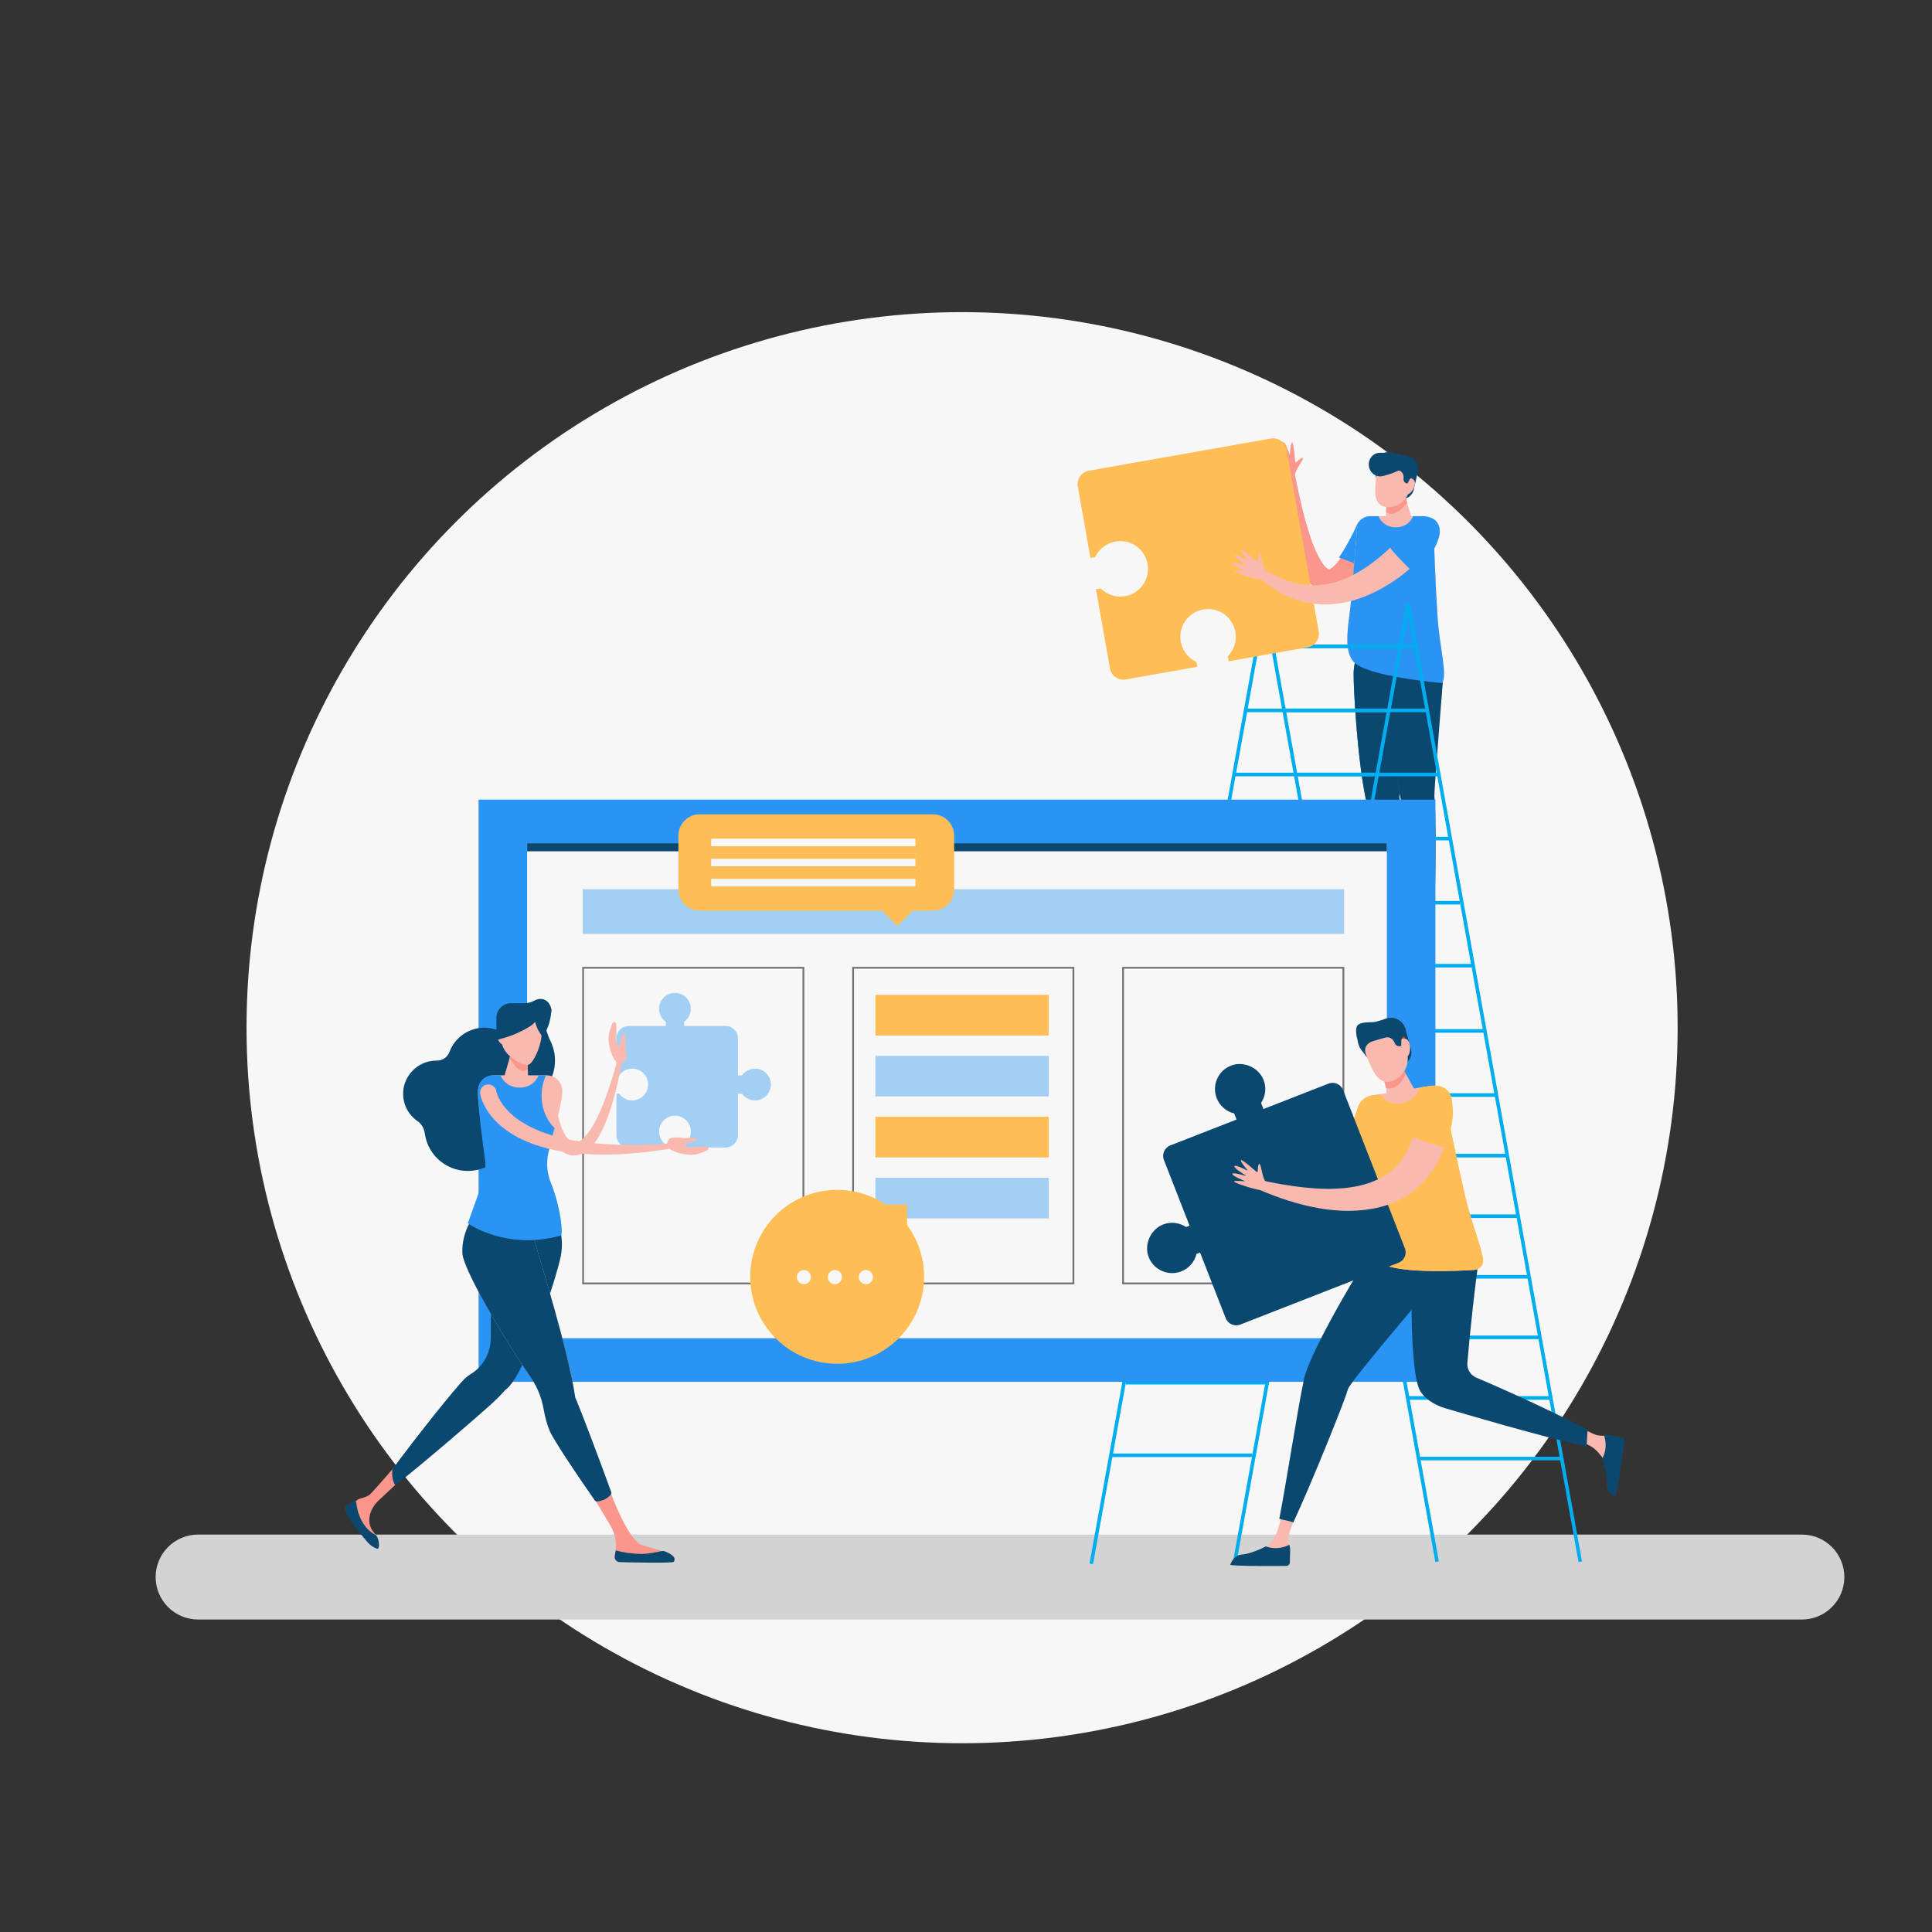 
<svg xmlns="http://www.w3.org/2000/svg" xmlns:xlink="http://www.w3.org/1999/xlink" version="1.1" id="Layer_1" x="0px" y="0px" viewBox="0 0 1080 1080" enable-background="new 0 0 1080 1080" xml:space="preserve">
<rect x="0" y="0" width="1080" height="1080" fill="#333333" stroke="none"/>
<circle fill="#F7F7F7" cx="537.812" cy="574.485" r="400"/>
<path fill="#D3D3D3" d="M1031,881.578c0,13.115-10.631,23.746-23.746,23.746H110.746C97.631,905.324,87,894.693,87,881.578l0,0  c0-13.115,10.631-23.746,23.746-23.746h896.508C1020.369,857.832,1031,868.464,1031,881.578L1031,881.578z"/>
<g>
	<path fill="#FA968C" d="M723.925,265.336c0.169-2.836,5.075-8.613,4.327-9.336c-0.538-0.52-2.448,1.265-3.48,2.31   c-0.12,0.122-0.301,0.162-0.461,0.104c-0.161-0.059-0.272-0.205-0.286-0.376c-0.225-2.787-0.921-10.585-1.699-10.658   c-0.788-0.074-1.183,4.859-1.293,6.515c-0.003,0.05-0.042,0.091-0.092,0.098c-0.05,0.007-0.098-0.023-0.114-0.07   c-0.607-1.753-2.652-7.409-3.529-6.683c-0.834,0.691,0.461,6.108,0.997,8.193c0.013,0.051-0.014,0.105-0.063,0.125   c-0.049,0.02-0.105,0-0.132-0.046c-1.056-1.867-3.841-6.602-4.592-5.997c-0.766,0.617,1.392,5.748,2.19,7.569   c0.021,0.048,0.004,0.103-0.04,0.132c-0.044,0.028-0.102,0.02-0.136-0.019c-1.206-1.362-4.362-4.833-4.345-3.813   c0.022,1.261,5.567,11.746,7.383,13.501C720.377,268.639,723.925,265.336,723.925,265.336z"/>
	<path fill="#FA968C" d="M773.709,300.432c-3.759,8.328-9.168,17.787-15.708,24.279c-12.725,12.595-29.057,9.304-34.757-20.15   c-0.992-4.439-1.684-8.857-2.266-13.268c-1.185-8.811-1.643-17.596-2.049-26.354c-0.061-1.326,0.964-2.45,2.289-2.512   c1.201-0.056,2.236,0.779,2.467,1.922l0.01,0.049c1.725,8.502,3.459,16.988,5.682,25.243c1.143,4.112,2.329,8.191,3.709,12.123   c1.197,3.723,6.007,15.291,9.747,16.424c0.123-0.021,0.246,0.14,0.317,0.071c0.068-0.064,0.103-0.069,0.147-0.032   c0.07-0.092,0.118-0.133,0.178-0.121c0.206-0.165,0.447-0.194,0.89-0.554c0.815-0.534,1.93-1.589,2.99-2.904   c2.171-2.573,4.192-5.973,5.97-9.502c3.085-5.986,4.873-10.29,4.873-10.29c3.798-10.413,19.55-5.427,15.747,5   C773.875,300.045,773.791,300.25,773.709,300.432z"/>
	<path fill="#2A94F4" d="M748.465,311.639c0.014-0.021,0.029-0.04,0.043-0.061c1.921-2.812,3.702-5.75,5.346-8.762   c1.628-2.94,3.288-6.207,4.449-8.987l0.058-0.139c0.093-0.222,0.197-0.442,0.312-0.659c2.16-4.102,7.236-5.678,11.339-3.518   c4.103,2.16,5.678,7.236,3.518,11.339c-2.026,3.848-3.986,6.995-6.227,10.307c-1.516,2.186-3.128,4.306-4.79,6.395   C761.275,316.233,751.421,312.699,748.465,311.639z"/>
	<path fill="#FAB9AF" d="M756.686,369.943c7.304,8.38,49.463,11.878,49.463,11.878c3.111-3.611-1.437-20.025-2.534-36.685   c-1.186-18.014-1.869-37.897-2.182-48.64c-0.129-4.434-3.758-7.951-8.194-7.951h-26.753c-4.124,0-7.557,3.146-7.896,7.256   c-0.702,8.506-1.923,23.291-3.128,37.784C754.239,348.292,750.373,362.699,756.686,369.943z"/>
	<path fill="#FA968C" d="M781.007,509.995l-0.061,16.581l1.44,8.076c0.249,1.398-0.785,2.692-2.205,2.735   c-6.788,0.208-24.169,0.667-24.635-0.087c-2.186-3.535,7.693-4.896,14.921-7.693c7.227-2.797,2.24-30.239,2.24-30.239   L781.007,509.995z"/>
	<path fill="#F57A2F" d="M770.466,529.607c0.039-0.015,0.072-0.041,0.11-0.057c1.722,0.644,3.66,1.021,5.844,1.021   c1.873,0,3.571-0.271,5.103-0.75l0.862,4.831c0.249,1.398-0.785,2.692-2.205,2.735c-6.788,0.208-24.169,0.667-24.635-0.087   C753.361,533.765,763.239,532.404,770.466,529.607z"/>
	<path fill="#0091C8" d="M756.697,375.986c-0.261,11.525,4.272,84.643,13.225,84.846c8.954,0.203,18.937-72.586,19.199-84.111   c0.261-11.525-6.785-21.032-15.739-21.236C764.429,355.283,756.959,364.461,756.697,375.986z"/>
	<path fill="#0B4870" d="M782.289,445.643c0.889,6.344,1.032,46.99-0.395,67.639h-8.151c-4.377-20.03-9.056-58.85-9.924-65.052   c-0.011-0.079-0.016-0.157-0.026-0.236c-4.871-21.549-7.288-63.511-7.096-72.009c0.261-11.525,7.732-20.703,16.686-20.5   c8.954,0.203,16,9.711,15.738,21.236C788.957,383.957,781.869,442.639,782.289,445.643z"/>
	<path fill="#FA968C" d="M800.569,509.995l-0.061,16.581l1.44,8.076c0.249,1.398-0.785,2.692-2.205,2.735   c-6.788,0.208-24.17,0.667-24.635-0.087c-2.186-3.535,7.693-4.896,14.92-7.693c7.227-2.797,2.24-30.239,2.24-30.239   L800.569,509.995z"/>
	<path fill="#FF8C46" d="M790.029,529.607c0.039-0.015,0.072-0.041,0.11-0.057c1.722,0.644,3.66,1.021,5.845,1.021   c1.873,0,3.571-0.271,5.103-0.75l0.862,4.831c0.249,1.398-0.785,2.692-2.205,2.735c-6.788,0.208-24.169,0.667-24.635-0.087   C772.923,533.765,782.802,532.404,790.029,529.607z"/>
	<path fill="#0091C8" d="M776.26,375.986c-0.262,11.525,4.272,84.643,13.225,84.846c8.954,0.203,17.001-72.854,17.262-84.379   c0.261-11.525-4.848-20.764-13.802-20.967C783.991,355.283,776.521,364.461,776.26,375.986z"/>
	<path fill="#0B4870" d="M801.852,445.643c0.889,6.344,1.032,46.99-0.395,67.639h-8.151c-4.377-20.03-9.056-58.85-9.924-65.052   c-0.011-0.079-0.015-0.157-0.026-0.236c-4.871-21.549-9.225-63.779-9.032-72.277c0.261-11.525,9.668-20.434,18.622-20.231   c8.954,0.203,14.063,9.442,13.802,20.967C806.583,383.688,801.431,442.639,801.852,445.643z"/>
	<path fill="#2A94F4" d="M766.232,288.546h4.347c1.514,3.504,4.716,6.211,9.685,6.211c4.977,0,8.179-2.707,9.69-6.211h3.967   c4.056,0,7.376,3.207,7.492,7.262c0.303,10.564,0.99,30.922,2.202,49.329c1.097,16.66,5.646,32.143,2.534,36.685   c0,0-42.159-3.498-49.463-11.878c-6.314-7.244-2.447-21.651-1.225-36.357c1.217-14.635,2.45-29.566,3.148-38.031   C758.937,291.588,762.252,288.546,766.232,288.546z"/>
	<path fill="#0B4870" d="M781.416,278.809l0.501,0.111c3.819,0.849,7.604-1.558,8.453-5.378l2.273-10.22l-7.417-1.649   L781.416,278.809z"/>
	<g>
		<polygon fill="#FAB9AF" points="774.791,288.545 788.779,288.545 784.746,274.599 775.211,275.779   "/>
	</g>
	<path fill="#FA968C" d="M775.211,275.779l9.535-1.18l1.879,6.499c-2.134,2.407-5.301,6.142-8.77,6.142   c-1.101,0-2.104-0.311-3.006-0.883L775.211,275.779z"/>
	<path fill="#FAB9AF" d="M773.767,283.192L773.767,283.192c6.281,1.397,12.504-2.562,13.901-8.843l2.817-12.668l-19.504-4.337   c0,0-2.199,9.889-2.263,16.88C768.67,279.467,770.566,282.48,773.767,283.192z"/>
	
		<rect x="786.55" y="266.343" transform="matrix(-0.976 -0.217 0.217 -0.976 1500.054 699.164)" fill="#41378C" width="3.755" height="1.703"/>
	<path fill="#FAB9AF" d="M784.894,271.217c-0.55,2.472,0.188,4.739,1.648,5.063c1.459,0.324,3.789-2.558,4.339-5.029   c0.55-2.472-0.889-3.597-2.349-3.922C787.072,267.005,785.443,268.745,784.894,271.217z"/>
	<path fill="#0B4870" d="M768.469,262.252c-0.105-1.679,0.168-3.36,0.8-4.919l0,0c1.568-3.869,5.9-5.534,9.843-4.161   c0.403,0.14,0.83,0.263,1.281,0.363l6.583,1.461c3.956,0.878,6.451,4.798,5.571,8.754l-0.341,1.535l-3.903,2.263l-1.591,2.771   l-0.258-0.057c-1.256-0.279-2.066-1.486-1.87-2.739c0.324-2.068-0.705-4.089-2.748-4.543l-5.842-1.299   c-3.557-0.791-5.83,0.707-6.421,3.368l-0.318,2.291L768.469,262.252z"/>
	<g>
		<g>
			
				<line fill="none" stroke="#00AEF0" stroke-width="2" stroke-miterlimit="10" x1="787.125" y1="337.424" x2="883.377" y2="872.998"/>
			
				<line fill="none" stroke="#00AEF0" stroke-width="2" stroke-miterlimit="10" x1="803.346" y1="872.998" x2="707.095" y2="337.424"/>
			
				<line fill="none" stroke="#00AEF0" stroke-width="2" stroke-miterlimit="10" x1="713.471" y1="361.281" x2="791.697" y2="361.281"/>
			
				<line fill="none" stroke="#00AEF0" stroke-width="2" stroke-miterlimit="10" x1="718.671" y1="397.117" x2="797.989" y2="397.117"/>
			
				<line fill="none" stroke="#00AEF0" stroke-width="2" stroke-miterlimit="10" x1="725.901" y1="432.953" x2="804.51" y2="432.953"/>
			
				<line fill="none" stroke="#00AEF0" stroke-width="2" stroke-miterlimit="10" x1="732.892" y1="468.788" x2="811.032" y2="468.788"/>
			
				<line fill="none" stroke="#00AEF0" stroke-width="2" stroke-miterlimit="10" x1="737.128" y1="504.624" x2="816.174" y2="504.624"/>
			
				<line fill="none" stroke="#00AEF0" stroke-width="2" stroke-miterlimit="10" x1="742.608" y1="539.821" x2="822.752" y2="539.821"/>
			
				<line fill="none" stroke="#00AEF0" stroke-width="2" stroke-miterlimit="10" x1="750.646" y1="576.295" x2="829.562" y2="576.295"/>
			
				<line fill="none" stroke="#00AEF0" stroke-width="2" stroke-miterlimit="10" x1="757.088" y1="612.131" x2="836.219" y2="612.131"/>
			
				<line fill="none" stroke="#00AEF0" stroke-width="2" stroke-miterlimit="10" x1="763.454" y1="645.996" x2="842.586" y2="645.996"/>
			
				<line fill="none" stroke="#00AEF0" stroke-width="2" stroke-miterlimit="10" x1="768.866" y1="679.862" x2="847.997" y2="679.862"/>
			
				<line fill="none" stroke="#00AEF0" stroke-width="2" stroke-miterlimit="10" x1="775.084" y1="713.727" x2="854.215" y2="713.727"/>
			
				<line fill="none" stroke="#00AEF0" stroke-width="2" stroke-miterlimit="10" x1="781.122" y1="747.592" x2="860.253" y2="747.592"/>
			
				<line fill="none" stroke="#00AEF0" stroke-width="2" stroke-miterlimit="10" x1="787.011" y1="781.458" x2="866.142" y2="781.458"/>
			
				<line fill="none" stroke="#00AEF0" stroke-width="2" stroke-miterlimit="10" x1="793.856" y1="815.323" x2="872.987" y2="815.323"/>
		</g>
	</g>
	<g>
		<g>
			
				<line fill="none" stroke="#00AEF0" stroke-width="2" stroke-miterlimit="10" x1="707.095" y1="337.424" x2="610.027" y2="874.216"/>
			
				<line fill="none" stroke="#00AEF0" stroke-width="2" stroke-miterlimit="10" x1="690.057" y1="874.216" x2="787.125" y2="337.424"/>
			
				<line fill="none" stroke="#00AEF0" stroke-width="2" stroke-miterlimit="10" x1="780.749" y1="361.281" x2="702.753" y2="361.281"/>
			
				<line fill="none" stroke="#00AEF0" stroke-width="2" stroke-miterlimit="10" x1="775.549" y1="397.117" x2="696.231" y2="397.117"/>
			
				<line fill="none" stroke="#00AEF0" stroke-width="2" stroke-miterlimit="10" x1="768.319" y1="432.953" x2="689.709" y2="432.953"/>
			
				<line fill="none" stroke="#00AEF0" stroke-width="2" stroke-miterlimit="10" x1="761.328" y1="468.788" x2="683.188" y2="468.788"/>
			
				<line fill="none" stroke="#00AEF0" stroke-width="2" stroke-miterlimit="10" x1="755.712" y1="504.624" x2="676.666" y2="504.624"/>
			
				<line fill="none" stroke="#00AEF0" stroke-width="2" stroke-miterlimit="10" x1="750.405" y1="539.821" x2="670.261" y2="539.821"/>
			
				<line fill="none" stroke="#00AEF0" stroke-width="2" stroke-miterlimit="10" x1="742.539" y1="576.295" x2="663.623" y2="576.295"/>
			
				<line fill="none" stroke="#00AEF0" stroke-width="2" stroke-miterlimit="10" x1="737.132" y1="612.131" x2="658.001" y2="612.131"/>
			<line fill="none" stroke="#00AEF0" stroke-width="2" stroke-miterlimit="10" x1="731.041" y1="652.33" x2="651.91" y2="652.33"/>
			
				<line fill="none" stroke="#00AEF0" stroke-width="2" stroke-miterlimit="10" x1="721.835" y1="692.529" x2="642.704" y2="692.529"/>
			
				<line fill="none" stroke="#00AEF0" stroke-width="2" stroke-miterlimit="10" x1="714.965" y1="732.729" x2="635.834" y2="732.729"/>
			
				<line fill="none" stroke="#00AEF0" stroke-width="2" stroke-miterlimit="10" x1="708.485" y1="772.928" x2="629.354" y2="772.928"/>
			
				<line fill="none" stroke="#00AEF0" stroke-width="2" stroke-miterlimit="10" x1="700.058" y1="813.517" x2="620.926" y2="813.517"/>
		</g>
	</g>
	<path fill="#0B4870" d="M788.167,257.634c0.446,3.614-12.541,8.192-15.967,8.616c-3.425,0.423-6.564-2.163-7.01-5.777   c-0.446-3.614,1.968-6.886,5.394-7.309C774.009,252.74,787.72,254.02,788.167,257.634z"/>
	<path fill="#FFBE55" d="M608.69,263.119c-4.157,0.735-6.931,4.701-6.196,8.857l7.064,39.954l2.651-0.469   c2.448-5.24,7.762-9.024,14.318-8.964c6.204,0.056,11.918,4.007,14.144,9.799c3.626,9.435-2.294,19.302-11.724,20.969   c-5.17,0.914-10.188-0.857-13.643-4.302l-2.65,0.469l7.814,44.197c0.735,4.157,4.701,6.931,8.857,6.196l39.954-7.064l-0.485-2.744   c-5.241-2.448-9.024-7.762-8.964-14.319c0.057-6.204,4.008-11.918,9.799-14.143c9.436-3.625,19.301,2.295,20.969,11.724   c0.914,5.17-0.857,10.187-4.302,13.644l0.485,2.744l44.197-7.814c4.157-0.735,6.931-4.701,6.196-8.858L719.2,251.343   c-0.735-4.157-4.701-6.931-8.858-6.196L608.69,263.119z"/>
	<path fill="#FAB9AF" d="M803.007,302.183c-4.307,5.872-11.693,13.595-20.536,20.263c-27.044,19.723-55.987,21.717-79.59-0.608   c-0.966-0.913-1.008-2.436-0.095-3.402c0.781-0.825,2.007-0.976,2.95-0.432l0.109,0.063c15.393,8.884,29.175,12.532,46.527,5.241   c22.748-9.803,38.887-33.386,37.188-31.136c2.79-3.694,8.046-4.427,11.74-1.637C804.961,293.302,805.71,298.495,803.007,302.183z"/>
	<g>
		<g>
			<path fill="#2A94F4" d="M777.15,305.715c5.633-5.055,12.794-15.014,12.794-15.014s3.395-4.013,10.382-1.087     c5.58,2.337,4.45,8.929,4.45,8.929c-0.135,0.918-2,11.793-14.829,21.41C789.947,319.953,776.205,306.563,777.15,305.715z"/>
		</g>
	</g>
	<path fill="#FAB9AF" d="M707.449,319.082c-1.849-2.157-2.336-9.72-3.376-9.72c-0.748,0-0.881,2.611-0.897,4.079   c-0.002,0.171-0.103,0.326-0.26,0.395c-0.156,0.07-0.339,0.041-0.467-0.072c-2.098-1.848-8.018-6.971-8.629-6.483   c-0.618,0.495,2.526,4.316,3.598,5.583c0.032,0.038,0.033,0.095,0.002,0.134c-0.031,0.04-0.086,0.052-0.131,0.029   c-1.654-0.838-7.056-3.484-7.182-2.352c-0.12,1.077,4.576,4.072,6.41,5.198c0.045,0.028,0.063,0.085,0.041,0.133   c-0.022,0.048-0.076,0.074-0.127,0.059c-2.057-0.608-7.35-2.078-7.469-1.121c-0.122,0.975,4.995,3.166,6.835,3.92   c0.048,0.02,0.075,0.072,0.063,0.122c-0.012,0.051-0.059,0.085-0.111,0.081c-1.814-0.142-6.495-0.444-5.774,0.278   c0.892,0.892,12.166,4.577,14.692,4.577C707.194,323.923,707.449,319.082,707.449,319.082z"/>
</g>
<rect x="267.532" y="446.998" fill="#2A94F4" width="534.875" height="325.448"/>
<rect x="294.662" y="471.371" fill="#F7F7F7" width="480.614" height="276.701"/>
<g>
	<rect x="325.957" y="540.987" fill="none" stroke="#727272" stroke-miterlimit="10" width="123.155" height="176.459"/>
	<rect x="476.884" y="540.987" fill="none" stroke="#727272" stroke-miterlimit="10" width="123.154" height="176.459"/>
	<rect x="627.811" y="540.987" fill="none" stroke="#727272" stroke-miterlimit="10" width="123.155" height="176.459"/>
</g>
<g>
	<path fill="#FA968C" d="M220.283,820.274c0,0-10.978,12.636-12.994,14.647c-1.665,1.661-4.026,2.266-6.29,2.902   c-0.725,0.204-1.667,0.948-2.464,1.574c-0.641,0.503-0.934,1.286-0.919,2.1c0.26,14.225,12.641,24.195,13.3,23.362   c1.19-1.503,0.283-5.668-2.085-8.415c-2.383-2.765-2.961-6.664-1.898-10.156l0,0c0.846-2.778,2.393-5.292,4.493-7.298l9.546-8.935   L220.283,820.274z"/>
	<path fill="#FA968C" d="M332.506,838.245l8.733,14.592c2.67,4.461,3.652,9.742,2.769,14.866c0,0.002,0,0.002,0,0.002   c-0.499,2.866,1.652,5.506,4.561,5.578c9.402,0.233,27.596,0.572,28.12-0.284c2.674-4.363-8.834-6.316-17.871-9.378   c-6.095-2.065-13.595-18.564-18.349-31.547l-7.127,4.514C332.794,836.956,332.476,837.584,332.506,838.245z"/>
	<path fill="#0B4870" d="M358.64,868.646c3.861,0,7.802-0.886,11.444-1.606c0.417-0.083,0.853-0.053,1.254,0.089   c4.214,1.496,6.769,3.556,5.351,5.87c-0.57,0.93-21.972,0.45-30.331,0.227c-1.748-0.047-3.028-1.634-2.728-3.357l0.547-3.137   C348.904,867.936,353.748,868.646,358.64,868.646z"/>
	<path fill="#0B4870" d="M301.258,673.445c-9.654-1.933-21.187,5.975-23.676,18.402c-1.43,7.141-3.536,33.745-3.237,55.456   c0.115,8.332-3.885,16.349-11.004,20.681c-1.16,0.706-2.223,1.483-3.147,2.327c-4.764,4.35-26.921,32.123-40.809,50.967   c-0.434,2.946,0.002,7.021,1.649,8.958c17.776-13.929,47.918-40.156,52.986-44.783c2.814-2.57,5.959-5.58,8.52-8.542   c10.92-7.319,28.643-63.194,30.952-74.724C315.98,689.759,310.913,675.378,301.258,673.445z"/>
	<ellipse fill="#0B4870" cx="295.234" cy="592.871" rx="15.019" ry="19.375"/>
	<path fill="#0B4870" d="M291.631,594.87c-0.239-10.724-8.921-19.738-19.631-20.35c-9.5-0.543-17.703,5.278-20.774,13.59   c-1.076,2.913-3.931,4.809-7.036,4.763c-1.29-0.019-2.616,0.099-3.966,0.376c-7.849,1.608-13.942,8.238-14.769,16.207   c-0.746,7.188,2.618,13.637,8.024,17.316c2.305,1.569,3.617,4.17,3.999,6.933c1.769,12.782,13.44,22.17,26.754,20.713   c11.387-1.246,20.5-10.617,21.469-22.031c0.594-7.002-1.809-13.423-6.036-18.191C286.869,610.793,291.822,603.409,291.631,594.87z"/>
	<path opacity="0.4" fill="#2A94F4" d="M424,597.578c-3.794-0.812-7.283,0.804-9.231,3.58h-2.251v-20.75   c0-3.805-3.084-6.889-6.889-6.889h-23.22v-2.305c2.776-1.948,4.392-5.438,3.58-9.231c-0.699-3.267-3.325-5.943-6.582-6.686   c-5.816-1.327-10.977,3.056-10.977,8.645c0,3.01,1.5,5.665,3.79,7.272v2.305h-20.75c-3.805,0-6.889,3.085-6.889,6.889v20.75h1.543   c1.948-2.776,5.436-4.391,9.229-3.581c3.267,0.698,5.944,3.323,6.688,6.58c1.329,5.817-3.055,10.979-8.645,10.979   c-3.01,0-5.665-1.5-7.272-3.79h-1.543v23.22c0,3.805,3.085,6.889,6.889,6.889h20.75v-1.597c-2.776-1.948-4.392-5.437-3.58-9.231   c0.699-3.267,3.324-5.943,6.581-6.686c5.816-1.327,10.977,3.056,10.977,8.645c0,3.01-1.5,5.665-3.79,7.272v1.597h23.22   c3.805,0,6.889-3.084,6.889-6.889v-23.22h2.251c1.607,2.29,4.262,3.79,7.272,3.79c5.589,0,9.973-5.161,8.645-10.977   C429.943,600.903,427.267,598.278,424,597.578z"/>
	<path fill="#0B4870" d="M295.234,567.14c0,0,8.451,5.318,7.423,12.483c0,0,4.513-3.196,5.534-14.206   C308.899,557.789,295.234,567.14,295.234,567.14z"/>
	<g>
		<path fill="#FAB9AF" d="M310.783,610.745c0,0-0.003,0.374-0.01,1.074c-0.003,0.7,0.005,1.538,0.055,2.784    c0.111,2.419,0.429,5.901,1.327,9.935c0.462,2.006,1.076,4.151,1.938,6.265c0.863,2.094,1.967,4.222,3.361,5.816    c0.688,0.802,1.442,1.423,2.156,1.786c0.722,0.359,1.364,0.506,2.142,0.397c1.561-0.149,3.649-1.655,5.39-3.589    c1.776-1.948,3.328-4.33,4.726-6.758c1.394-2.443,2.615-4.986,3.721-7.491c2.194-5.026,3.922-9.914,5.298-14.138    c1.383-4.225,2.449-7.79,3.166-10.294c0.702-2.51,1.103-3.944,1.103-3.944l0.005-0.018c0.193-0.692,0.911-1.096,1.603-0.902    c0.652,0.182,1.047,0.836,0.928,1.49c0,0-0.274,1.477-0.753,4.063c-0.257,1.29-0.55,2.861-0.936,4.655    c-0.376,1.796-0.807,3.824-1.351,6.021c-1.075,4.398-2.456,9.513-4.348,14.927c-0.959,2.704-2.04,5.484-3.359,8.264    c-1.336,2.774-2.841,5.573-4.897,8.222c-1.035,1.319-2.202,2.609-3.648,3.76c-1.441,1.134-3.203,2.167-5.339,2.615    c-2.107,0.493-4.5,0.198-6.398-0.62c-1.929-0.811-3.446-2-4.674-3.235c-2.46-2.496-4.006-5.193-5.24-7.77    c-1.219-2.586-2.076-5.088-2.746-7.417c-1.326-4.661-1.812-8.645-2.071-11.436c-0.116-1.364-0.177-2.58-0.202-3.281    c-0.023-0.7-0.035-1.074-0.035-1.074c-0.082-2.509,1.885-4.61,4.394-4.692c2.509-0.082,4.61,1.885,4.692,4.394    C310.783,610.612,310.783,610.687,310.783,610.745z"/>
	</g>
	<path fill="#FAB9AF" d="M304.693,647.923c3.381-10.189,10.183-31.765,9.601-38.817c-0.373-4.518-4.147-7.978-8.681-7.978h-29.412   c-4.877,0-8.866,3.867-9.008,8.741c-0.248,8.519,3.677,27.907,5.884,38.054H304.693z"/>
	<path fill="#FAB9AF" d="M298.894,693.925c3.382,12.214,30.883,99.038,21.394,101.665c-9.489,2.628-61.134-82.141-61.793-94.797   c-0.626-12.005,6.332-25.011,15.821-27.639C283.805,670.527,295.512,681.711,298.894,693.925z"/>
	<path fill="#0B4870" d="M341.419,835.531c0.351-0.412,0.432-0.992,0.248-1.501c-7.354-20.354-17.222-46.135-19.327-51.006   c-0.241-0.557-0.495-1.101-0.762-1.63c-3.591-25.74-20.111-78.18-22.683-87.469c-3.382-12.214-15.089-23.398-24.578-20.771   c-9.489,2.628-16.447,15.634-15.821,27.639c0.413,7.922,20.799,44.092,38.32,69.403c3.688,5.328,6.005,11.446,7.132,17.828   c0.779,4.413,2.026,8.814,3.417,12.035c2.071,4.793,14.224,23.088,25.081,38.604c0.314,0.449,0.842,0.713,1.388,0.657   C336.713,839.026,339.435,837.86,341.419,835.531z"/>
	<path fill="#2A94F4" d="M269.712,660.84c1.522-4.272,1.979-8.843,1.34-13.332c-1.484-10.424-4.077-30.061-3.838-38.396   c0.128-4.457,3.778-7.983,8.237-7.983h4.361c1.661,3.853,5.181,6.829,10.653,6.829c5.463,0,8.984-2.976,10.648-6.829h4.095   c-4.451,9.529-2.85,22.098,4.806,29.433c-1.423,5.029-2.619,10.09-3.515,14.192c-1.213,5.557-0.677,11.346,1.511,16.596   c3.76,9.022,6.738,23.489,5.851,29.222c-30.94,8.769-52.335-6.751-52.335-6.751L269.712,660.84z"/>
	<g>
		<polygon fill="#FAB9AF" points="295.234,603.153 281.891,601.751 286.113,587.15 294.743,588.219   "/>
	</g>
	<path fill="#FA968C" d="M294.743,588.219l-8.63-1.068l-1.318,4.558c1.932,2.178,4.415,6.883,7.555,6.883   c0.996,0,1.904-0.281,2.72-0.799L294.743,588.219z"/>
	<path fill="#FAB9AF" d="M295.041,595.277c-2.931-0.001-6.1-1.467-10.465-5.281c-2.506-2.19-4.364-6.008-4.364-8.588V567.14h21.967   c0,0,1.649,7.576,0.048,15.094C301.027,587.873,297.345,595.277,295.041,595.277z"/>
	<path fill="#FAB9AF" d="M283.937,578.71c0,2.784-1.333,5.04-2.976,5.04c-1.644,0-3.456-3.649-3.456-6.433   c0-2.784,1.813-3.648,3.456-3.648C282.604,573.669,283.937,575.926,283.937,578.71z"/>
	<path fill="#0B4870" d="M277.504,568.868c0-4.455,3.613-8.067,8.068-8.065l7.414,0.003c2.12,0.001,4.177-0.554,5.981-1.577   c2.616-1.484,5.923-0.99,7.708,1.431c1.929,2.617,2.764,6.121-2.128,9.366c-2.432,1.613-5.987-0.174-8.356,0.601   c-0.146-0.006-0.276-0.03-0.428-0.03h-6.535c-2.271,0-4.009,1.856-4.074,4.127c-0.042,1.436-1.219,2.587-2.664,2.587h-0.29   l-1.046-3.353l-3.648,4.919V568.868z"/>
	<path fill="#FAB9AF" d="M349.681,584.624c0,0,1.535,7.584-0.625,8.82c-2.159,1.236-3.835,1.67-5.752-1.406   c-1.916-3.076-3.08-8.208-3.161-11.426c-0.082-3.217,2.058-8.667,2.672-9.099c2.237-1.574,1.772,4.27,1.685,7.11   c-0.087,2.841,0.098,6.057,1.476,5.712c1.379-0.345,1.136-5.797,2.585-6.715C350.011,576.704,349.681,584.624,349.681,584.624z"/>
	<path fill="#FAB9AF" d="M382.454,636.203c0,0-7.636-1.247-8.789,0.958c-1.153,2.205-1.523,3.896,1.622,5.694   c3.146,1.799,8.319,2.767,11.537,2.727c3.218-0.04,8.583-2.385,8.991-3.015c1.488-2.294-4.334-1.609-7.169-1.415   c-2.835,0.194-6.057,0.132-5.764-1.259c0.292-1.391,5.75-1.354,6.612-2.837C390.356,635.574,382.454,636.203,382.454,636.203z"/>
	<path fill="#0B4870" d="M300.541,566.89c-0.736,3.26,0.35,5.042-10.334,10.13c-10.684,5.087-14.066,2.914-17.403,8.391   c0,0,1.459-9.073,7.36-12.187c5.901-3.114,16.135-5.149,19.417-12.36C299.582,560.863,301.045,564.662,300.541,566.89z"/>
	<g>
		<path fill="#FAB9AF" d="M277.425,609.992c0,0,0.027,0.159,0.035,0.17c0.014,0.056,0.031,0.125,0.051,0.206    c0.025,0.103,0.054,0.224,0.104,0.38c0.173,0.595,0.493,1.542,1.059,2.734c0.565,1.19,1.376,2.621,2.502,4.171    c1.117,1.554,2.591,3.201,4.371,4.861c0.87,0.85,1.892,1.633,2.922,2.472c1.093,0.773,2.195,1.61,3.438,2.344    c1.19,0.802,2.537,1.459,3.855,2.224c0.689,0.338,1.386,0.68,2.089,1.025c0.699,0.354,1.418,0.69,2.169,0.987    c0.742,0.312,1.491,0.627,2.245,0.944c0.766,0.294,1.553,0.561,2.337,0.847c1.556,0.6,3.201,1.052,4.841,1.555    c1.637,0.513,3.349,0.863,5.037,1.31c1.703,0.4,3.438,0.732,5.163,1.105c1.739,0.319,3.493,0.583,5.235,0.878    c1.749,0.261,3.508,0.442,5.246,0.667c1.737,0.239,3.484,0.316,5.2,0.48c0.86,0.069,1.715,0.138,2.564,0.206    c0.852,0.04,1.698,0.079,2.537,0.118c1.679,0.064,3.329,0.209,4.95,0.231c1.622,0.032,3.21,0.064,4.755,0.094    c3.093,0.069,6.023-0.045,8.73-0.055c2.709-0.093,5.192-0.179,7.393-0.255c2.206-0.051,4.121-0.232,5.704-0.317    c3.167-0.188,4.977-0.295,4.977-0.295l0.036-0.002c0.717-0.043,1.333,0.504,1.375,1.221c0.04,0.67-0.442,1.253-1.09,1.361    c0,0-1.804,0.293-4.962,0.805c-1.583,0.232-3.497,0.59-5.713,0.847c-2.215,0.267-4.71,0.641-7.447,0.915    c-2.742,0.224-5.708,0.57-8.864,0.746c-1.579,0.091-3.202,0.185-4.86,0.281c-1.659,0.099-3.362,0.104-5.091,0.145    c-0.865,0.014-1.738,0.028-2.617,0.042c-0.88-0.015-1.767-0.03-2.659-0.044c-1.785-0.057-3.594-0.026-5.419-0.158    c-1.824-0.118-3.666-0.193-5.515-0.351c-1.847-0.192-3.706-0.355-5.562-0.576c-1.852-0.281-3.713-0.506-5.557-0.836    c-1.836-0.39-3.681-0.683-5.486-1.153c-1.807-0.46-3.611-0.87-5.363-1.447c-0.879-0.273-1.757-0.528-2.621-0.814    c-0.858-0.313-1.711-0.625-2.556-0.933c-0.85-0.294-1.68-0.633-2.495-0.996c-0.817-0.355-1.627-0.707-2.428-1.055    c-1.571-0.789-3.121-1.529-4.562-2.42c-1.473-0.819-2.832-1.772-4.161-2.665c-1.285-0.973-2.543-1.891-3.663-2.911    c-2.272-1.985-4.211-4.03-5.701-6.063c-1.509-2.015-2.642-3.941-3.461-5.614c-0.828-1.67-1.312-3.102-1.614-4.142    c-0.289-0.965-0.446-1.916-0.421-1.783c-0.411-2.476,1.263-4.816,3.739-5.227C274.674,605.842,277.014,607.516,277.425,609.992z"/>
	</g>
	<path fill="#0B4870" d="M298.487,567.497c0,0,0.405,10.98,10,16.253c0,0-4.228-8.298-3.94-13.724   C304.834,564.6,297.853,563.748,298.487,567.497z"/>
	<path fill="#0B4870" d="M193.03,843.94c-0.361-0.897-0.02-1.921,0.811-2.416c0.679-0.404,2.502-1.528,3.872-2.371   c0.595-0.366,1.341,0.024,1.42,0.719c0.889,7.857,4.451,14.977,11.134,18.372c1.744,2.327,1.992,6.304,1.05,7.493   c-0.221,0.279-3.351-0.755-5.976-3.763C193.683,848.621,193.03,843.94,193.03,843.94z"/>
</g>
<g>
	<path fill="#FAB9AF" d="M901.524,802.932c-0.462-0.094-0.912-0.187-1.319-0.273c-1.095-0.232-2.497-0.206-3.733-0.103   c-2.075,0.174-4.152-0.204-6.019-1.124l-7.733-3.811c-3.266-1.609-6.765,1.726-5.315,5.065l0,0   c0.124,0.286,0.352,0.516,0.637,0.642l9.148,4.055c2.652,1.176,4.988,2.964,6.814,5.219l2.593,3.201   C902.112,812.357,901.344,806.127,901.524,802.932z"/>
	<path fill="#0B4870" d="M898.171,829.565c0.373-4.393-1.617-11.668-2.557-14.102c2.359-4.337,2.439-8.993,1.006-13.183   c1.211-0.097,2.559-0.12,3.625,0.106c1.465,0.311,4.853,0.834,6.245,1.104c0.982,0.19,1.671,1.067,1.634,2.066   c0,0-4.378,31.688-5.349,31.085C901.091,835.597,897.852,833.311,898.171,829.565z"/>
	<path fill="#41B4E6" d="M732.837,771.581c-2.456,9.719-19.74,86.181-16.325,86.252c2.962,0.061,34.42-71.34,36.876-81.059   c2.456-9.719-0.154-18.76-5.829-20.194C741.884,755.146,735.292,761.862,732.837,771.581z"/>
	<path fill="#41B4E6" d="M770.691,693.939c-8.31,10.129-45.442,76.537-37.573,82.993c7.869,6.456,59.346-48.525,67.656-58.654   c8.31-10.129,7.082-24.534-0.787-30.99C792.117,680.832,779.001,683.81,770.691,693.939z"/>
	<path fill="#FAB9AF" d="M720.849,868.455c0.026-0.471,0.051-0.929,0.077-1.345c0.069-1.117-0.162-2.5-0.445-3.707   c-0.476-2.027-0.407-4.137,0.23-6.119l2.635-8.208c1.113-3.466-2.699-6.439-5.79-4.515l0,0c-0.265,0.165-0.458,0.424-0.542,0.724   l-2.669,9.644c-0.774,2.796-2.201,5.368-4.163,7.505l-2.786,3.034C711.613,870.418,717.663,868.746,720.849,868.455z"/>
	<path fill="#0B4870" d="M694.013,869.043c4.4-0.275,11.305-3.31,13.575-4.597c4.636,1.697,9.253,1.094,13.188-0.938   c0.273,1.184,0.494,2.514,0.427,3.602c-0.093,1.495-0.114,4.923-0.176,6.339c-0.044,0.999-0.81,1.81-1.804,1.92   c0,0-31.988,0.316-31.534-0.733C688.475,872.816,690.26,869.278,694.013,869.043z"/>
	<path fill="#0B4870" d="M753.388,776.774c-1.518,6.007-20.301,52.58-30.401,74.277c-3.041-1.161-4.741-1.066-7.844-2.041   c3.956-20.378,11.033-65.872,13.363-75.689c1.018-13.68,34.482-69.991,42.186-79.381c8.31-10.129,21.426-13.107,29.296-6.651   c7.869,6.456,9.097,20.86,0.787,30.99C795.398,724.831,754.414,772.713,753.388,776.774z"/>
	<path fill="#0B4870" d="M793.676,777.169c-0.001-0.001-0.011-0.008-0.011-0.008c-0.007-0.014-0.013-0.032-0.02-0.045   c-0.336-0.641-0.586-1.287-0.768-1.933c-5.544-16.425-3.958-76.067-2.16-88.168c0.478-3.216,1.435-6.195,2.725-8.879l17.673,9.617   c4.438,5.024,9.68,9.467,15.651,13.072c0.898,0.542-0.304-1.806,0.615-1.325c-2.548,15.691-5.869,46.817-7.118,62.383   c-0.284,3.536,1.723,6.849,4.993,8.223c16.47,6.919,45.845,20.364,62.213,29.198l-0.557,9.269   c-23.895-5.007-71.627-19.198-78.875-21.314C801.198,785.259,795.883,781.33,793.676,777.169z"/>
	<g>
		<path fill="#FA968C" d="M774.266,626.561c0,0-0.005,0.106-0.016,0.312c-0.007,0.12-0.016,0.27-0.027,0.448    c-0.013,0.153-0.028,0.33-0.045,0.53c-0.072,0.798-0.199,1.926-0.438,3.33c-0.225,1.409-0.585,3.089-1.084,4.993    c-0.491,1.905-1.208,4.009-2.102,6.259c-0.922,2.241-2.088,4.604-3.501,7.005c-1.463,2.375-3.194,4.767-5.234,7.031    c-0.505,0.568-1.065,1.098-1.602,1.653l-0.818,0.825l-0.878,0.774c-0.592,0.511-1.175,1.039-1.784,1.539    c-0.632,0.471-1.267,0.945-1.904,1.421c-0.624,0.493-1.304,0.909-1.98,1.332c-0.679,0.417-1.341,0.867-2.039,1.254    c-1.428,0.712-2.806,1.539-4.295,2.105l-2.196,0.921c-0.742,0.272-1.496,0.504-2.24,0.755c-0.75,0.231-1.481,0.525-2.239,0.699    c-0.754,0.187-1.505,0.373-2.253,0.558c-1.487,0.416-2.996,0.604-4.47,0.87c-1.472,0.295-2.943,0.374-4.38,0.53    c-0.719,0.061-1.431,0.159-2.137,0.177c-0.706,0.019-1.405,0.038-2.096,0.057c-1.382,0.035-2.731,0.099-4.039,0.018    c-1.306-0.047-2.577-0.093-3.806-0.138c-1.22-0.113-2.398-0.221-3.53-0.326c-2.266-0.162-4.307-0.542-6.122-0.813    c-0.906-0.147-1.756-0.26-2.534-0.407c-0.776-0.161-1.488-0.308-2.131-0.442c-2.568-0.533-4.035-0.838-4.035-0.838    c-0.726-0.151-1.193-0.862-1.042-1.588c0.142-0.683,0.779-1.136,1.458-1.063l0.07,0.008c0,0,1.459,0.163,4.012,0.448    c0.637,0.071,1.342,0.15,2.11,0.236c0.768,0.073,1.603,0.104,2.491,0.164c1.778,0.104,3.778,0.266,5.959,0.246    c1.088,0.01,2.222,0.02,3.395,0.031c1.167-0.056,2.374-0.113,3.614-0.172c1.242-0.024,2.5-0.194,3.787-0.334    c0.642-0.071,1.292-0.142,1.948-0.215c0.655-0.069,1.302-0.223,1.962-0.326c1.312-0.245,2.662-0.413,3.975-0.786    c1.318-0.345,2.676-0.609,3.972-1.087c0.654-0.215,1.311-0.43,1.97-0.646c0.663-0.202,1.282-0.516,1.926-0.767    c0.636-0.27,1.282-0.52,1.911-0.805l1.838-0.943c1.253-0.576,2.363-1.388,3.535-2.069c0.57-0.366,1.099-0.788,1.649-1.175    c0.545-0.393,1.095-0.774,1.586-1.225c0.505-0.431,1.008-0.859,1.509-1.286c0.478-0.451,0.93-0.924,1.393-1.377l0.685-0.684    l0.628-0.73c0.411-0.49,0.847-0.95,1.231-1.447c1.558-1.977,2.838-4.05,3.951-6.068c1.055-2.057,1.916-4.071,2.581-5.983    c0.636-1.923,1.14-3.712,1.487-5.322c0.345-1.607,0.586-3.022,0.718-4.181c0.146-1.159,0.206-2.063,0.232-2.65    c0.006-0.146,0.012-0.275,0.016-0.387c0.001-0.087,0.002-0.16,0.003-0.219c0.001-0.153,0.002-0.232,0.002-0.232l0.001-0.081    c0.023-2.596,2.146-4.681,4.742-4.657c2.596,0.023,4.681,2.146,4.657,4.742C774.272,626.423,774.269,626.501,774.266,626.561z"/>
	</g>
	<path fill="#FFBE55" d="M750.024,640.331c1.632-3.509,7.965-17.193,8.751-20.526l0.039-0.167c0.064-0.266,0.14-0.532,0.227-0.796   c1.661-5.001,7.061-7.708,12.062-6.048c5.001,1.661,7.709,7.061,6.048,12.062c-1.558,4.69-3.173,8.583-5.071,12.712   c-1.294,2.732-2.709,5.409-4.185,8.058C766.263,644.376,750.012,640.357,750.024,640.331z"/>
	<path fill="#FAB9AF" d="M771.078,705.452c7.894,6.515,40.846,5.195,53.073,4.459c3.076-0.185,5.393-2.971,4.884-6.01   c-1.301-7.755-6.695-21.104-9.937-34.969c-4.671-19.979-9.124-42.147-11.467-54.135c-0.967-4.945-5.692-8.219-10.662-7.396   l-29.999,4.962c-4.624,0.765-7.89,4.935-7.508,9.606c0.791,9.669,2.163,26.47,3.499,42.942   C764.318,681.629,762.655,698.5,771.078,705.452z"/>
	<path fill="#FFBE55" d="M766.686,612.41l4.874-0.806c2.347,3.648,6.44,6.09,12.012,5.169c5.581-0.923,8.669-4.552,9.714-8.762   l4.448-0.736c4.548-0.752,8.866,2.234,9.749,6.759c2.3,11.792,6.845,34.487,11.616,54.898c3.293,14.087,8.709,27.034,9.924,34.905   c0.476,3.085-1.838,5.891-4.953,6.078c-12.292,0.737-45.115,2.037-52.992-4.464c-8.423-6.952-6.759-23.823-8.116-40.54   c-1.35-16.638-2.736-33.612-3.523-43.233C759.07,617.17,762.222,613.148,766.686,612.41z"/>
	<path fill="#0B4870" d="M782.618,596.039l0.561-0.161c4.274-1.226,6.745-5.685,5.519-9.96l-3.281-11.437l-8.3,2.381   L782.618,596.039z"/>
	<g>
		<polygon fill="#FAB9AF" points="775.891,612.425 790.358,611.364 790.868,609.283 782.396,594.069 772.349,598.347   "/>
	</g>
	<path fill="#FA968C" d="M772.349,598.347l10.047-4.278l3.403,6.111c-1.577,3.298-3.495,6.955-7.286,8.042   c-1.202,0.345-2.553,0.246-3.717-0.097L772.349,598.347z"/>
	<path fill="#FAB9AF" d="M777.361,604.569L777.361,604.569c7.029-2.017,11.092-9.349,9.076-16.378l-4.068-14.178l-21.828,6.263   c0,0,3.175,11.067,6.908,18.081C770.25,603.618,773.778,605.597,777.361,604.569z"/>
	
		<rect x="781.176" y="579.668" transform="matrix(-0.961 0.276 -0.276 -0.961 1696.367 922.744)" fill="#CD5014" width="4.268" height="1.935"/>
	<path fill="#FAB9AF" d="M781.966,586.571c0.794,2.766,2.761,4.629,4.395,4.16c1.634-0.469,2.394-4.611,1.601-7.378   c-0.794-2.766-2.841-3.109-4.475-2.64C781.854,581.182,781.173,583.805,781.966,586.571z"/>
	<path fill="#0B4870" d="M760.7,586.54c-1.017-1.619-1.657-3.446-1.873-5.346c0,0-1.903-6.305,0.234-8.222   c1.946-1.746,6.201-1.444,8.81-1.612c1.912-0.123,7.366-2.117,7.366-2.117c4.427-1.272,9.046,1.287,10.317,5.714l0.493,1.717   l-2.667,4.379l-0.083,3.63l-0.289,0.083c-1.406,0.403-2.87-0.362-3.354-1.719c-0.8-2.241-2.924-3.699-5.211-3.043l-6.539,1.876   c-3.98,1.142-5.436,3.872-4.582,6.849l0.926,2.46L760.7,586.54z"/>
	<path fill="#0B4870" d="M706.266,619.961l-1.327-3.397c2.3-3.462,3.042-7.885,1.69-12.085c-2.369-7.357-11.074-11.579-18.312-8.869   c-7.359,2.756-11.019,10.988-8.169,18.284c1.733,4.436,5.474,7.486,9.774,8.536l1.327,3.397l-37.051,14.475   c-3.228,1.261-4.823,4.9-3.562,8.128l14.344,36.716l-1.971,0.77c-3.462-2.3-7.885-3.042-12.085-1.69   c-7.357,2.369-11.579,11.074-8.869,18.312c2.756,7.359,10.988,11.019,18.283,8.169c4.436-1.733,7.486-5.474,8.536-9.774l1.971-0.77   l14.343,36.716c1.261,3.228,4.9,4.823,8.128,3.562l88.449-34.553c3.228-1.261,4.823-4.9,3.562-8.128l-34.554-88.449   c-1.261-3.228-4.9-4.823-8.128-3.562L706.266,619.961z"/>
	<path fill="#FAB9AF" d="M811.423,616.036c1.26,23.74-12.036,51.901-40.015,58.762c-22.238,5.499-46.167-0.646-67.275-9.652   c-1.39-0.593-2.036-2.201-1.443-3.591c0.522-1.223,1.83-1.871,3.084-1.604l0.036,0.008c29.368,6.23,66.893,10.313,80.787-16.455   c7.042-13.161,5.771-29.091,5.8-26.84C792.238,604.327,810.752,603.725,811.423,616.036z"/>
	<g>
		<g>
			<path fill="#FFBE55" d="M789.531,634.9c2.221-10.06,2.532-18.206,2.539-18.356l-0.001,0.286l1.606-6.401     c0,0,3.063-5.129,11.439-3.144c6.69,1.585,6.646,9.187,6.646,9.187c0.019,1.054,2.439,8.655-4.121,25.158     C807.638,641.63,789.22,636.309,789.531,634.9z"/>
		</g>
	</g>
</g>
<path fill="#FAB9AF" d="M707.375,660.36c-1.849-2.157-2.336-9.72-3.376-9.72c-0.748,0-0.881,2.611-0.897,4.079  c-0.002,0.171-0.103,0.326-0.26,0.395c-0.156,0.07-0.339,0.042-0.467-0.072c-2.098-1.848-8.018-6.971-8.628-6.483  c-0.618,0.495,2.526,4.316,3.598,5.583c0.032,0.038,0.033,0.094,0.002,0.134s-0.086,0.052-0.131,0.029  c-1.654-0.838-7.056-3.485-7.182-2.352c-0.12,1.077,4.576,4.072,6.41,5.198c0.045,0.028,0.063,0.085,0.041,0.133  c-0.021,0.048-0.076,0.074-0.127,0.058c-2.057-0.608-7.35-2.078-7.469-1.12c-0.122,0.975,4.995,3.166,6.835,3.92  c0.048,0.02,0.075,0.072,0.063,0.122c-0.012,0.051-0.059,0.085-0.111,0.081c-1.814-0.142-6.495-0.443-5.774,0.278  c0.891,0.891,12.166,4.577,14.692,4.577S707.375,660.36,707.375,660.36z"/>
<rect x="294.662" y="471.371" fill="#0B4870" width="480.614" height="4.506"/>
<rect x="489.346" y="556.133" fill="#FFBE55" width="96.932" height="22.719"/>
<rect x="489.346" y="590.211" opacity="0.4" fill="#2A94F4" width="96.932" height="22.719"/>
<rect x="489.346" y="624.288" fill="#FFBE55" width="96.932" height="22.719"/>
<rect x="489.346" y="658.366" opacity="0.4" fill="#2A94F4" width="96.932" height="22.719"/>
<rect x="325.773" y="497.065" opacity="0.4" fill="#2A94F4" width="425.594" height="24.99"/>
<path fill="#FFBE55" d="M521.451,509.104H391.169c-6.587,0-11.928-5.34-11.928-11.928v-30.063c0-6.588,5.34-11.928,11.928-11.928  h130.282c6.587,0,11.927,5.34,11.927,11.928v30.063C533.379,503.763,528.039,509.104,521.451,509.104z"/>
<rect x="495.502" y="502.776" transform="matrix(0.707 0.707 -0.707 0.707 506.839 -205.679)" fill="#FFBE55" width="12.387" height="12.387"/>
<rect x="397.55" y="468.835" fill="#F7F7F7" width="114.166" height="4.228"/>
<rect x="397.55" y="480.042" fill="#F7F7F7" width="114.166" height="4.228"/>
<rect x="397.55" y="491.249" fill="#F7F7F7" width="114.166" height="4.228"/>
<g>
	
		<rect x="494.671" y="673.377" transform="matrix(-1.836970e-16 1 -1 -1.836970e-16 1180.435 178.706)" fill="#FFBE55" width="12.387" height="12.387"/>
	<circle fill="#FFBE55" cx="467.98" cy="713.75" r="48.61"/>
	<g>
		<path fill="#F7F7F7" d="M453.331,713.896c0,2.183-1.77,3.952-3.952,3.952c-2.183,0-3.952-1.77-3.952-3.952    c0-2.183,1.769-3.952,3.952-3.952C451.562,709.944,453.331,711.714,453.331,713.896z"/>
		<path fill="#F7F7F7" d="M470.66,713.896c0,2.183-1.769,3.952-3.952,3.952c-2.183,0-3.952-1.77-3.952-3.952    c0-2.183,1.769-3.952,3.952-3.952C468.891,709.944,470.66,711.714,470.66,713.896z"/>
		<path fill="#F7F7F7" d="M487.989,713.896c0,2.183-1.769,3.952-3.952,3.952c-2.183,0-3.952-1.77-3.952-3.952    c0-2.183,1.77-3.952,3.952-3.952C486.22,709.944,487.989,711.714,487.989,713.896z"/>
	</g>
</g>
</svg>